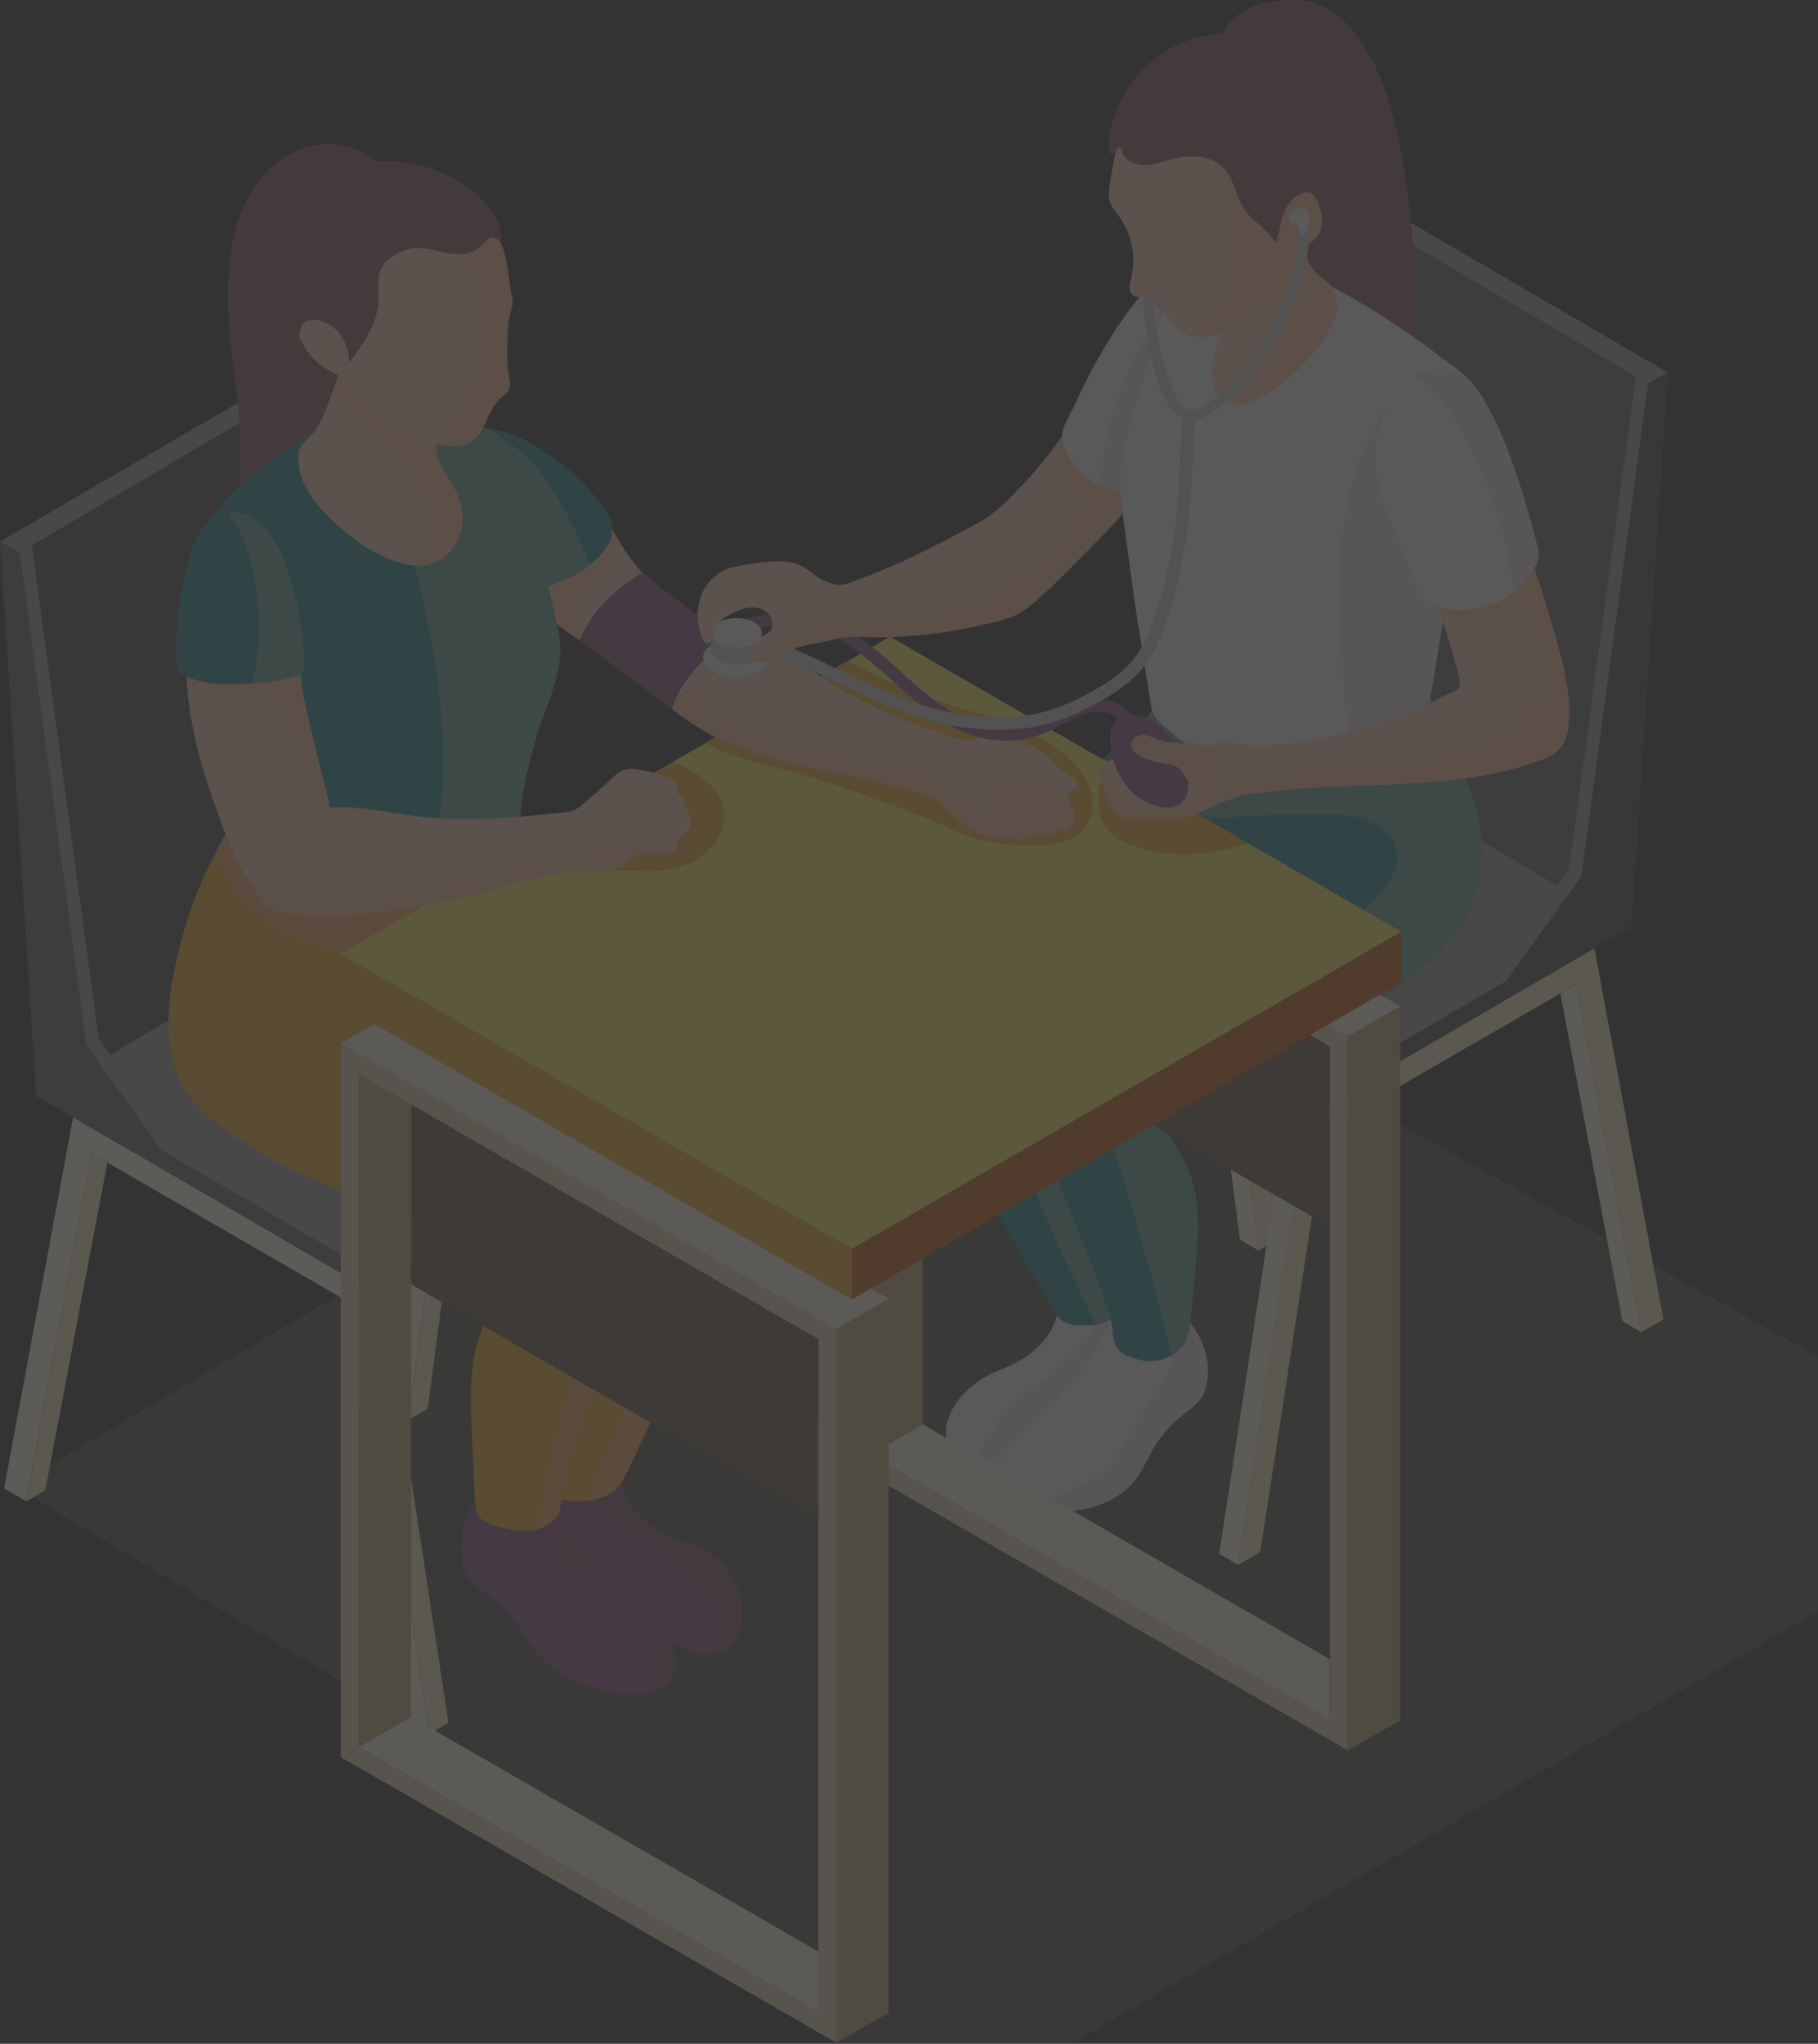 <svg width="113" height="127" viewBox="0 0 113 127" fill="none" xmlns="http://www.w3.org/2000/svg">
<rect x="0" y="0" width="113" height="127" fill="#333333" stroke="none"/>
<g style="mix-blend-mode:luminosity" opacity="0.2" clip-path="url(#clip0_1749_16164)">
<path d="M51.972 126.946L66.592 127L127 92.045L80.876 66.476L41.327 68.522L0.849 92.355L24.672 106.56L22.287 108.553L51.972 126.946Z" fill="#CCBFA3" fill-opacity="0.2"/>
<path d="M53.185 83.266L54.559 82.472L58.615 56.189L74.192 47.194L78.248 77.706L79.623 76.911L75.338 44.973L57.457 55.287L53.185 83.266Z" fill="#FAECC3"/>
<path d="M52.013 82.593L53.185 83.266L57.47 55.3L56.298 54.613L52.013 82.593Z" fill="#F2EEE5"/>
<path d="M78.248 77.719L77.076 77.032L73.222 47.8L74.192 47.208L78.248 77.719Z" fill="#FFFAEB"/>
<path d="M75.351 44.986L74.179 44.299L56.298 54.613L57.47 55.3L75.351 44.986Z" fill="#DEC8A4"/>
<path d="M76.955 97.243L78.329 96.448L82.385 70.165L97.962 61.17L102.018 82.781L103.392 81.987L99.107 58.949L81.226 69.263L76.955 97.243Z" fill="#FAECC3"/>
<path d="M75.782 96.556L76.954 97.243L81.24 69.263L80.067 68.59L75.782 96.556Z" fill="#FFFAEB"/>
<path d="M102.018 82.781L100.845 82.095L96.992 61.763L97.962 61.17L102.018 82.781Z" fill="#FFFAEB"/>
<path d="M99.121 58.949L97.948 58.262L80.067 68.59L81.24 69.263L99.121 58.949Z" fill="#DEC8A4"/>
<path d="M100.158 58.316L76.227 44.205L78.491 9.722L81.078 10.597L103.662 23.146L101.384 57.629L100.158 58.316Z" fill="#666666"/>
<path d="M102.422 23.833L78.491 9.722L79.582 9.116L103.662 23.146L102.422 23.833Z" fill="#999999"/>
<path d="M102.422 23.833L100.158 58.316L101.384 57.629L103.662 23.146L102.422 23.833Z" fill="#4D4D4D"/>
<path d="M79.933 70.085L55.988 55.933V54.762L76.227 45.269L100.266 57.105L100.158 58.303L79.933 70.085Z" fill="#666666"/>
<path d="M79.933 68.927L55.988 54.761L76.335 42.94L100.266 57.104L79.933 68.927Z" fill="#999999"/>
<path d="M79.933 68.927L55.988 54.761L76.335 42.94L100.266 57.104L79.933 68.927Z" fill="#999999"/>
<path d="M79.933 68.927V70.085L100.158 58.303L100.266 57.105L79.933 68.927Z" fill="#4D4D4D"/>
<path d="M102.435 23.832L98.285 54.452L93.596 60.968L100.266 57.091L102.435 23.832Z" fill="#4D4D4D"/>
<path d="M93.596 60.969L92.841 60.538L97.531 54.021L98.285 54.452L93.596 60.969Z" fill="#999999"/>
<path d="M98.285 54.452L97.531 54.021L101.681 23.402L102.435 23.833L98.285 54.452Z" fill="#999999"/>
<path d="M79.245 10.152L75.109 40.731L70.419 47.248L77.089 43.37L79.245 10.152Z" fill="#4D4D4D"/>
<path d="M70.419 47.248L69.665 46.83L74.354 40.3L75.109 40.731L70.419 47.248Z" fill="#999999"/>
<path d="M75.109 40.731L74.354 40.3L78.491 9.735L79.245 10.152L75.109 40.731Z" fill="#999999"/>
<path d="M85.619 23.348C85.349 23.173 85.093 22.971 84.959 22.675C84.878 22.513 84.918 22.325 84.81 22.163C84.649 21.921 84.298 21.745 84.083 21.557C83.517 21.045 83.382 20.601 83.086 19.941C82.425 18.514 81.388 17.208 80.593 15.888C79.623 14.273 78.652 12.657 77.682 11.027C76.941 9.789 76.186 8.523 75.809 7.136C75.486 5.938 75.338 4.686 75.526 3.447C75.809 1.481 77.197 0.35 79.111 0.081C79.959 -0.041 80.835 -0.067 81.644 0.175C82.654 0.471 83.503 1.171 84.163 1.993C85.686 3.891 86.454 6.396 86.953 8.765C88.085 14.192 88.031 19.793 87.99 25.341C87.478 24.627 86.818 24.021 86.064 23.59C85.902 23.523 85.754 23.442 85.619 23.348Z" fill="#8B575B"/>
<path d="M76.416 2.114C76.186 2.827 75.89 3.42 75.903 4.201C75.917 4.888 76.079 5.588 76.24 6.234C77.776 12.199 80.323 18.083 84.689 22.446C85.093 18.689 84.999 14.892 84.797 11.122C84.689 9.129 84.554 7.096 83.746 5.265C82.937 3.447 81.32 1.844 79.34 1.616C78.343 1.508 77.345 1.737 76.416 2.114Z" fill="#8B575B"/>
<path d="M70.958 85.421C69.961 86.552 68.304 86.808 66.983 87.548C65.177 88.572 64.059 90.497 62.388 91.709C61.903 92.059 61.337 92.355 60.744 92.288C60.3 92.247 59.909 92.005 59.626 91.668C59.586 91.615 59.545 91.574 59.518 91.52C59.168 91.022 58.952 90.645 58.885 90.026C58.817 89.42 58.71 88.868 58.898 88.275C59.1 87.642 59.464 87.063 59.909 86.592C60.556 85.905 61.405 85.407 62.294 85.071C62.887 84.842 63.439 84.559 63.951 84.182C64.612 83.684 65.191 83.037 65.514 82.27C65.649 81.947 65.824 81.502 65.73 81.152C65.649 80.87 65.447 80.452 65.811 80.25C65.986 80.156 66.202 80.21 66.404 80.264C67.037 80.425 67.697 80.519 68.358 80.479C68.492 80.479 68.641 80.466 68.775 80.439C69.557 80.317 70.325 79.968 70.864 79.375C71.349 80.331 71.753 81.354 71.847 82.431C71.928 83.482 71.672 84.626 70.958 85.421Z" fill="#F2F2F2"/>
<path d="M70.958 85.42C69.961 86.551 68.304 86.807 66.983 87.548C65.178 88.571 64.059 90.496 62.388 91.708C61.903 92.058 61.337 92.355 60.744 92.287C60.3 92.247 59.909 92.005 59.626 91.668C60.071 91.278 60.461 90.82 60.798 90.335C61.472 89.392 61.998 88.342 62.779 87.467C63.628 86.524 64.733 85.851 65.73 85.084C66.538 84.451 67.334 83.737 67.819 82.822C68.021 82.431 68.048 82.121 68.088 81.704C68.129 81.287 68.223 80.869 68.331 80.452C68.465 80.452 68.614 80.438 68.748 80.411C69.53 80.29 70.298 79.94 70.837 79.348C71.322 80.304 71.726 81.327 71.821 82.404C71.928 83.481 71.672 84.626 70.958 85.42Z" fill="#E4DCE7"/>
<path d="M74.893 86.377C74.691 87.037 74.192 87.4 73.667 87.804C72.885 88.383 72.225 89.124 71.713 89.958C71.309 90.645 71.012 91.386 70.514 92.005C69.813 92.894 68.762 93.446 67.657 93.715C66.552 93.984 65.407 93.984 64.275 93.917C63.642 93.877 63.008 93.823 62.402 93.594C62.375 93.594 62.361 93.58 62.348 93.58C62.065 93.473 61.769 93.325 61.58 93.082C61.283 92.705 61.27 92.167 61.445 91.722C61.62 91.278 61.944 90.901 62.267 90.551C63.493 89.218 64.814 87.979 66 86.619C66.552 86 67.064 85.367 67.536 84.694C67.94 84.101 68.304 83.495 68.6 82.849C68.816 82.405 69.004 82.108 69.395 81.826C70.325 81.139 71.794 80.641 72.885 81.233C72.98 81.274 73.06 81.341 73.155 81.395C73.99 81.987 74.664 83.118 74.92 84.047C75.135 84.801 75.135 85.636 74.893 86.377Z" fill="#F2F2F2"/>
<path d="M74.893 86.376C74.691 87.036 74.192 87.4 73.667 87.804C72.885 88.383 72.225 89.123 71.713 89.958C71.309 90.645 71.012 91.385 70.514 92.005C69.813 92.894 68.762 93.445 67.657 93.715C66.552 93.984 65.407 93.984 64.275 93.917C63.641 93.876 63.008 93.823 62.402 93.594C63.156 93.513 63.897 93.405 64.625 93.244C66.336 92.853 68.034 92.086 69.166 90.753C70.15 89.621 70.648 88.167 71.538 86.956C72.211 86.026 72.885 85.272 72.858 84.061C72.845 83.212 72.467 82.283 73.06 81.529C73.101 81.489 73.128 81.435 73.168 81.394C74.004 81.987 74.677 83.118 74.933 84.047C75.135 84.801 75.135 85.636 74.893 86.376Z" fill="#E4DCE7"/>
<path d="M80.189 48.392C80.283 50.533 79.528 52.647 78.383 54.465C76.254 57.845 72.912 60.282 69.422 62.248C67.711 63.204 65.946 64.066 64.1 64.725C66.377 68.98 67.361 73.841 69.57 78.136C69.759 78.5 69.961 78.863 70.055 79.254C70.298 80.183 69.894 81.448 69.058 81.96C68.762 82.149 68.439 82.256 68.102 82.31C67.792 82.364 67.468 82.378 67.158 82.364C66.687 82.351 66.175 82.256 65.838 81.92C65.69 81.772 65.582 81.597 65.487 81.408C64.975 80.546 59.02 70.3 57.578 67.862C56.891 66.691 56.217 65.479 55.893 64.16C55.031 60.659 57.632 57.764 59.936 55.529C62.752 52.809 65.568 50.075 68.385 47.356C68.668 47.086 68.951 46.804 69.234 46.534C69.314 46.453 69.395 46.373 69.476 46.305C70.54 45.282 71.605 44.259 72.804 43.41C73.37 43.007 74.084 42.401 74.785 42.347C75.567 42.279 76.51 42.63 77.184 43.02C79.016 44.084 80.081 46.252 80.189 48.392Z" fill="#28878B"/>
<path d="M80.189 48.392C80.283 50.533 79.528 52.647 78.383 54.465C76.254 57.845 72.912 60.282 69.422 62.248C67.711 63.204 65.946 64.065 64.1 64.725C66.377 68.98 67.361 73.841 69.57 78.136C69.759 78.5 69.961 78.863 70.055 79.254C70.298 80.183 69.894 81.448 69.058 81.96C68.762 82.149 68.438 82.256 68.102 82.31C67.657 81.408 67.239 80.466 66.808 79.563C65.582 76.978 64.45 74.353 63.399 71.7C62.563 69.599 61.822 67.284 62.011 64.995C62.159 62.988 63.507 61.682 64.652 60.188C66.808 57.36 69.584 54.64 70.743 51.247C71.282 49.658 70.54 48.81 69.799 47.45C69.597 47.059 69.503 46.696 69.476 46.332C70.54 45.309 71.605 44.286 72.804 43.437C73.37 43.033 74.084 42.427 74.785 42.374C75.567 42.306 76.51 42.656 77.184 43.047C79.016 44.084 80.081 46.251 80.189 48.392Z" fill="#63A194"/>
<path d="M91.184 56.835C90.416 58.262 89.284 59.46 88.017 60.457C85.444 62.477 82.398 63.742 79.42 65.021C76.725 66.193 74.004 67.364 71.187 68.226C71.618 68.872 72.009 69.546 72.427 70.205C72.939 71.013 73.505 71.808 73.869 72.696C74.583 74.447 74.502 76.413 74.354 78.284C74.26 79.51 74.138 80.735 74.004 81.947C73.95 82.445 73.882 82.957 73.64 83.401C73.451 83.737 73.168 84.02 72.831 84.222C72.602 84.357 72.346 84.465 72.077 84.518C71.43 84.653 70.756 84.545 70.15 84.29C69.894 84.182 69.651 84.047 69.49 83.832C69.207 83.468 69.18 82.97 69.139 82.512C68.991 80.896 65.231 72.117 63.992 69.236C63.803 68.778 63.601 68.334 63.493 67.862C63.345 67.23 63.035 66.61 63.237 65.991C63.48 65.291 63.844 64.698 64.261 64.092C65.083 62.907 72.912 54.505 73.572 53.495C74.071 52.742 74.623 51.732 74.65 50.816C74.65 50.776 74.65 50.735 74.637 50.681C74.623 49.806 74.071 48.837 73.721 48.083C72.818 46.036 71.672 44.003 71.362 41.754C71.228 40.798 71.389 39.438 72.279 38.832C72.413 38.738 72.602 38.725 72.777 38.725C73.801 38.738 74.745 39.236 75.715 39.546C77.574 40.138 79.555 40.058 81.469 39.883C82.493 39.788 83.517 39.681 84.568 39.613C85.093 39.573 85.902 39.317 86.414 39.519C87.128 39.815 87.653 41.068 88.017 41.687C88.489 42.522 88.934 43.37 89.324 44.232C90.133 45.969 90.82 47.76 91.507 49.537C91.79 50.291 91.979 51.139 92.046 52.014C92.208 53.684 91.925 55.421 91.184 56.835Z" fill="#28878B"/>
<path d="M91.184 56.835C90.416 58.262 89.284 59.46 88.017 60.457C85.444 62.476 82.398 63.742 79.42 65.021C76.725 66.193 74.004 67.364 71.187 68.226C71.618 68.872 72.009 69.545 72.427 70.205C72.939 71.013 73.505 71.807 73.869 72.696C74.583 74.447 74.502 76.412 74.354 78.284C74.26 79.509 74.138 80.735 74.004 81.946C73.95 82.445 73.882 82.956 73.64 83.401C73.451 83.737 73.168 84.02 72.831 84.222C72.575 83.252 72.333 82.216 72.306 82.081C71.713 79.59 70.931 77.139 70.257 74.662C69.84 73.154 69.26 71.7 68.789 70.192C68.425 69.047 67.886 67.418 68.614 66.273C69.153 65.452 70.204 65.008 71.079 64.658C76.389 62.584 81.576 59.904 85.511 55.798C86.225 55.044 86.926 54.142 86.845 53.105C86.764 52.23 86.104 51.489 85.336 51.099C84.541 50.708 83.651 50.614 82.776 50.587C81.186 50.52 79.609 50.627 78.019 50.681C76.968 50.721 75.728 50.883 74.664 50.668C74.65 49.792 74.098 48.823 73.748 48.069C72.845 46.022 71.699 43.989 71.389 41.74C71.255 40.785 71.416 39.425 72.306 38.819C72.44 38.724 72.629 38.711 72.804 38.711C73.828 38.724 74.772 39.223 75.742 39.532C77.601 40.125 79.582 40.044 81.496 39.869C82.52 39.775 83.544 39.667 84.595 39.6C85.12 39.559 85.929 39.303 86.441 39.505C87.155 39.802 87.68 41.054 88.044 41.673C88.516 42.508 88.96 43.356 89.351 44.218C90.16 45.955 90.847 47.746 91.534 49.523C91.817 50.277 92.006 51.126 92.073 52.001C92.208 53.684 91.925 55.421 91.184 56.835Z" fill="#63A194"/>
<path d="M91.831 26.148C91.575 26.862 91.521 27.71 91.386 28.478C91.13 29.945 90.888 31.413 90.645 32.867C90.618 33.069 90.578 33.258 90.551 33.446C89.985 36.759 89.432 40.084 88.88 43.41C88.826 43.747 88.772 44.084 88.61 44.393C88.395 44.811 88.031 45.134 87.64 45.403C86.778 46.009 85.808 46.426 84.824 46.776C84.501 46.884 84.191 46.992 83.867 47.086C81.954 47.652 79.946 47.921 77.965 47.679C75.647 47.396 73.397 46.373 71.861 44.622C71.511 44.218 71.524 43.599 71.43 43.087C71.322 42.441 70.689 38.523 70.5 37.216C70.204 35.129 69.921 33.042 69.665 30.955C69.436 29.003 69.988 27.104 70.541 25.233C71.16 23.132 71.767 21.018 72.4 18.918C72.656 18.11 73.303 17.437 73.882 16.844C74.408 16.306 75.351 15.403 76.186 15.363C76.281 15.35 76.389 15.377 76.483 15.39C77.588 15.659 78.666 16.023 79.717 16.44C81.832 17.275 83.854 18.339 85.767 19.551C87.195 20.453 88.57 21.422 89.904 22.445C90.524 22.917 91.197 23.348 91.615 24.007C91.817 24.317 91.979 24.654 92.06 25.004C92.195 25.556 91.966 25.758 91.831 26.148Z" fill="#F2F2F2"/>
<path d="M90.658 32.867C90.631 33.069 90.591 33.258 90.564 33.446C89.998 36.759 89.446 40.084 88.893 43.41C88.839 43.747 88.785 44.084 88.624 44.393C88.408 44.811 88.044 45.134 87.653 45.403C86.791 46.009 85.821 46.426 84.837 46.776C84.514 46.884 84.204 46.992 83.881 47.086C83.678 44.743 83.503 42.387 83.382 40.044C83.247 37.392 83.193 34.699 83.611 32.073C83.907 30.174 84.474 28.316 85.39 26.633C85.74 25.987 86.171 24.923 87.061 25.004C87.896 25.085 88.543 26.014 88.893 26.687C89.594 28.074 89.998 29.609 90.322 31.144C90.443 31.709 90.564 32.288 90.658 32.867Z" fill="#E4DCE7"/>
<path d="M83.072 19.349C82.978 19.914 82.695 20.426 82.398 20.897C81.415 22.432 80.054 23.725 78.477 24.614C77.965 24.91 77.359 25.152 76.806 25.125C76.577 25.112 76.362 25.058 76.146 24.95C75.634 24.668 75.365 24.088 75.311 23.509C75.257 22.944 75.391 22.365 75.553 21.813C75.769 21.059 76.079 20.332 75.661 19.591C75.338 19.012 75.324 18.164 75.701 17.612C75.863 17.356 76.119 17.168 76.375 16.979C77.143 16.441 77.938 15.942 78.652 15.323C78.922 15.094 79.245 14.825 79.367 14.475C79.474 14.125 79.501 13.761 79.703 13.438C79.825 13.236 80.242 12.859 80.242 12.603C80.269 12.859 80.323 13.128 80.364 13.384C80.539 14.273 80.808 15.134 81.186 15.956C81.374 16.373 81.603 16.791 81.94 17.1C82.169 17.316 82.466 17.491 82.681 17.72C83.059 18.177 83.166 18.797 83.072 19.349Z" fill="#FFCFB3"/>
<path d="M83.072 19.349C82.978 19.914 82.695 20.426 82.398 20.897C81.415 22.432 80.054 23.725 78.477 24.613C77.965 24.91 77.359 25.152 76.806 25.125C77.44 24.56 77.992 23.94 78.464 23.227C78.868 22.621 79.191 21.947 79.393 21.234C79.717 20.13 79.865 18.608 79.245 17.571C78.598 16.494 78.935 15.255 79.609 14.245C79.825 13.922 80.067 13.613 80.364 13.384C80.539 14.273 80.808 15.134 81.186 15.956C81.374 16.373 81.603 16.79 81.94 17.1C82.169 17.316 82.466 17.491 82.681 17.72C83.059 18.177 83.166 18.797 83.072 19.349Z" fill="#FFBF99"/>
<path d="M81.725 14.851C81.199 15.377 80.391 15.619 80.054 16.265C79.717 16.885 79.919 17.692 79.582 18.298C79.38 18.648 79.016 18.891 78.679 19.12C78.113 19.47 77.534 19.82 76.954 20.157C76.429 20.453 75.89 20.736 75.311 20.87C74.812 20.978 74.26 20.978 73.801 20.789C73.721 20.749 73.64 20.709 73.572 20.668C73.276 20.493 73.033 20.224 72.791 19.955C72.481 19.618 72.171 19.281 71.874 18.945C71.74 18.797 71.605 18.648 71.416 18.568C71.079 18.42 70.635 18.554 70.365 18.298C70.109 18.043 70.217 17.612 70.311 17.262C70.635 15.969 70.352 14.555 69.584 13.478C69.355 13.168 69.085 12.872 68.977 12.495C68.87 12.132 68.924 11.741 68.991 11.377C69.126 10.597 69.233 9.816 69.449 9.048C69.638 8.402 69.705 7.702 70.257 7.23C70.743 6.813 71.43 6.719 72.063 6.705C73.262 6.665 74.462 6.813 75.621 7.136C76.725 7.432 77.871 7.998 78.369 8.994C78.396 9.048 78.423 9.102 78.45 9.169C78.598 9.519 78.652 9.923 78.895 10.22C79.299 10.731 80.027 10.785 80.633 11.001C81.388 11.27 82.021 11.876 82.25 12.643C82.479 13.397 82.29 14.286 81.725 14.851Z" fill="#FFCFB3"/>
<path d="M81.725 14.852C81.199 15.377 80.391 15.619 80.054 16.265C79.717 16.885 79.919 17.693 79.582 18.299C79.38 18.649 79.016 18.891 78.679 19.12C78.113 19.47 77.534 19.82 76.954 20.157C76.429 20.453 75.89 20.736 75.311 20.87C74.812 20.978 74.26 20.978 73.801 20.79C74.516 20.305 75.162 19.712 75.661 18.999C76.469 17.868 76.887 16.467 76.725 15.094C76.645 14.434 76.442 13.788 76.24 13.155C76.065 12.589 75.876 12.024 75.782 11.432C75.715 11.041 75.621 10.502 75.863 10.139C76.389 9.358 77.48 8.994 78.369 8.981C78.396 9.035 78.423 9.089 78.45 9.156C78.598 9.506 78.652 9.91 78.895 10.206C79.299 10.718 80.027 10.772 80.633 10.987C81.388 11.257 82.021 11.862 82.25 12.63C82.479 13.397 82.29 14.286 81.725 14.852Z" fill="#FFBF99"/>
<path d="M83.678 10.004C83.638 10.489 83.584 10.987 83.49 11.472C83.395 11.983 83.153 12.522 82.951 13.007C82.776 13.438 82.587 13.936 82.21 14.205C82.156 14.245 82.088 14.299 82.061 14.367C82.304 13.666 82.115 12.885 81.752 12.253C81.482 11.795 80.997 11.902 80.606 12.158C80.148 12.468 79.865 12.993 79.703 13.518C79.542 14.043 79.474 14.609 79.299 15.134C78.881 14.299 77.938 13.828 77.386 13.047C76.82 12.239 76.739 11.149 76.052 10.435C75.971 10.354 75.877 10.273 75.782 10.206C74.987 9.627 73.828 9.627 72.845 9.896C72.252 10.058 71.659 10.287 71.053 10.273C70.716 10.26 70.379 10.152 70.109 9.95C69.975 9.856 69.88 9.748 69.799 9.613C69.705 9.452 69.759 9.088 69.476 9.21C69.328 9.277 69.368 9.506 69.234 9.56C68.829 9.735 68.897 8.927 68.91 8.752C68.978 8.213 69.112 7.661 69.287 7.149C69.651 6.126 70.217 5.17 70.972 4.389C71.578 3.756 72.292 3.231 73.074 2.841C74.071 2.356 75.176 2.114 76.281 2.073C77.413 2.033 78.572 2.221 79.609 2.693C80.66 3.164 81.563 3.931 82.25 4.86C82.452 5.13 82.641 5.426 82.789 5.722C83.53 7.001 83.8 8.523 83.678 10.004Z" fill="#8B575B"/>
<path d="M83.678 10.004C83.638 10.489 83.584 10.987 83.49 11.472C83.395 11.983 83.153 12.522 82.951 13.007C82.776 13.438 82.587 13.936 82.21 14.205C82.156 14.245 82.088 14.299 82.061 14.367C82.304 13.666 82.115 12.885 81.752 12.253C81.482 11.795 80.997 11.902 80.606 12.158C80.148 12.468 79.865 12.993 79.703 13.518C79.542 14.043 79.474 14.609 79.299 15.134C78.881 14.299 77.938 13.828 77.386 13.047C76.82 12.239 76.739 11.149 76.052 10.435C75.971 10.354 75.877 10.273 75.782 10.206C76.254 10.098 76.766 10.125 77.224 10.004C77.79 9.869 78.329 9.667 78.841 9.398C79.407 9.102 79.946 8.711 80.404 8.254C81.334 7.338 81.994 6.126 82.25 4.833C82.452 5.103 82.641 5.399 82.789 5.695C83.53 7.001 83.8 8.523 83.678 10.004Z" fill="#8B575B"/>
<path d="M46.192 65.802L28.311 55.488L24.026 87.427L25.4 88.221L29.442 57.71L45.019 66.704L49.075 92.988L50.45 93.782L46.192 65.802Z" fill="#FFFAEB"/>
<path d="M51.649 93.096L50.477 93.769L46.191 65.802L47.364 65.116L51.649 93.096Z" fill="#FAECC3"/>
<path d="M25.413 88.221L26.586 87.534L30.44 58.289L29.456 57.71L25.413 88.221Z" fill="#FAECC3"/>
<path d="M28.311 55.489L29.483 54.802L47.364 65.116L46.192 65.802L28.311 55.489Z" fill="#DEC8A4"/>
<path d="M22.422 79.765L4.541 69.451L0.256 92.489L1.63 93.284L5.686 71.673L21.263 80.667L25.319 106.951L26.694 107.745L22.422 79.765Z" fill="#FFFAEB"/>
<path d="M27.879 107.058L26.707 107.732L22.422 79.765L23.594 79.079L27.879 107.058Z" fill="#FAECC3"/>
<path d="M1.644 93.284L2.816 92.597L6.67 72.265L5.686 71.673L1.644 93.284Z" fill="#FAECC3"/>
<path d="M4.541 69.451L5.713 68.765L23.594 79.079L22.422 79.765L4.541 69.451Z" fill="#DEC8A4"/>
<path d="M3.503 68.819L27.435 54.708L25.157 20.224L22.584 21.099L0 33.648L2.264 68.132L3.503 68.819Z" fill="#4D4D4D"/>
<path d="M1.226 34.335L25.157 20.224L24.079 19.618L0 33.648L1.226 34.335Z" fill="#999999"/>
<path d="M1.226 34.335L3.503 68.819L2.264 68.132L0 33.648L1.226 34.335Z" fill="#666666"/>
<path d="M23.729 80.587L47.66 66.436V65.264L27.435 55.772L3.382 67.607L3.503 68.805L23.729 80.587Z" fill="#4D4D4D"/>
<path d="M23.729 79.429L47.66 65.264L27.327 53.442L3.382 67.607L23.729 79.429Z" fill="#999999"/>
<path d="M23.729 79.429L47.66 65.264L27.327 53.442L3.382 67.607L23.729 79.429Z" fill="#999999"/>
<path d="M23.729 79.429V80.587L3.503 68.805L3.382 67.607L23.729 79.429Z" fill="#666666"/>
<path d="M1.226 34.335L5.376 64.941L10.066 71.471L3.382 67.593L1.226 34.335Z" fill="#666666"/>
<path d="M10.066 71.471L10.807 71.04L6.131 64.523L5.376 64.941L10.066 71.471Z" fill="#999999"/>
<path d="M5.376 64.941L6.131 64.523L1.981 33.904L1.226 34.335L5.376 64.941Z" fill="#999999"/>
<path d="M24.416 20.655L28.553 51.233L33.242 57.75L26.559 53.872L24.416 20.655Z" fill="#666666"/>
<path d="M33.242 57.75L33.983 57.333L29.308 50.802L28.553 51.233L33.242 57.75Z" fill="#999999"/>
<path d="M28.553 51.233L29.308 50.802L25.157 20.237L24.416 20.655L28.553 51.233Z" fill="#999999"/>
<path d="M44.413 102.79C44.224 102.817 44.036 102.817 43.861 102.804C43.038 102.736 42.257 102.319 41.529 101.875C40.707 101.363 40.141 100.69 39.373 100.138C38.538 99.518 37.662 98.939 36.773 98.387C36.22 98.051 35.722 97.741 35.142 97.458C34.59 97.189 34.037 96.879 33.579 96.475C33.242 96.192 32.932 95.842 32.744 95.452C32.555 95.048 32.515 94.617 32.488 94.173C32.461 93.069 32.717 91.924 33.364 91.022C33.458 90.901 33.552 90.78 33.687 90.726C33.916 90.632 34.186 90.753 34.415 90.86C35.142 91.197 35.964 91.453 36.759 91.426C37.123 91.426 37.473 91.372 37.824 91.224C38.093 91.116 38.511 90.955 38.632 91.332C38.713 91.561 38.619 91.938 38.673 92.207C38.807 92.88 39.144 93.513 39.602 94.038C40.249 94.765 41.112 95.277 42.014 95.64C42.54 95.856 43.079 96.017 43.605 96.246C44.858 96.798 45.733 97.983 46.043 99.316C46.353 100.663 46.03 102.588 44.413 102.79Z" fill="#8A5589"/>
<path d="M44.413 102.79C44.224 102.817 44.036 102.817 43.861 102.804C44.332 101.498 44.197 99.976 43.456 98.805C42.796 97.741 41.718 97.014 40.627 96.394C40.047 96.058 39.441 95.762 38.861 95.412C38.012 94.913 36.84 94.267 36.49 93.284C36.288 92.746 36.49 92.018 36.773 91.412C37.137 91.412 37.487 91.359 37.837 91.21C38.107 91.103 38.525 90.941 38.646 91.318C38.727 91.547 38.632 91.924 38.686 92.193C38.821 92.867 39.158 93.499 39.616 94.025C40.263 94.752 41.125 95.263 42.028 95.627C42.553 95.842 43.092 96.004 43.618 96.233C44.871 96.785 45.747 97.97 46.057 99.303C46.353 100.663 46.03 102.588 44.413 102.79Z" fill="#874E6E"/>
<path d="M48.132 73.006C47.984 74.393 47.31 75.739 46.717 77.005C46.084 78.352 41.61 85.986 40.317 88.612C39.737 89.783 39.266 91.022 38.605 92.153C38.201 92.853 37.258 93.163 36.436 93.257C36.288 93.271 36.139 93.284 36.005 93.284C35.304 93.297 34.603 93.176 33.943 92.921C33.647 92.813 33.364 92.597 33.054 92.53C32.798 92.463 32.528 92.503 32.272 92.436C32.919 91.682 33.269 90.847 33.566 89.904C34.63 86.484 35.708 83.078 36.773 79.671C37.11 78.567 37.433 77.382 37.986 76.359C38.188 75.968 38.457 75.726 38.551 75.295C38.673 74.77 38.632 74.177 38.538 73.652C38.43 72.979 38.282 72.844 37.676 72.535C36.328 71.835 34.994 71.081 33.687 70.327C31.369 69.007 29.052 67.674 27.03 65.951C26.006 65.075 25.05 64.092 24.443 62.894C23.055 60.215 23.621 56.781 25.427 54.357C25.926 53.697 26.518 53.065 27.273 52.715C27.92 52.391 28.594 52.311 29.267 52.391C30.952 52.58 32.609 53.805 33.768 54.909C36.907 57.925 45.989 66.583 47.068 68.105C48.011 69.438 48.294 71.404 48.132 73.006Z" fill="#F1AD2E"/>
<path d="M48.132 73.006C47.984 74.393 47.31 75.74 46.717 77.005C46.084 78.352 41.61 85.986 40.317 88.612C39.737 89.783 39.266 91.022 38.605 92.153C38.201 92.853 37.258 93.163 36.436 93.257C37.891 89.635 39.508 86.067 41.287 82.58C42.217 80.775 43.173 78.971 43.753 77.032C44.332 75.093 44.521 72.979 43.847 71.054C43.268 69.398 42.095 68.011 40.923 66.718C38.767 64.322 36.49 62.046 34.105 59.878C32.919 58.801 31.693 57.737 30.453 56.714C29.82 56.189 29.362 55.919 29.186 55.112C28.984 54.209 28.984 53.24 29.24 52.365C30.925 52.553 32.582 53.779 33.741 54.883C36.881 57.899 45.963 66.557 47.041 68.078C48.011 69.438 48.294 71.404 48.132 73.006Z" fill="#FFA366"/>
<path d="M42.014 103.746C41.907 104.218 41.556 104.622 41.125 104.864C41.071 104.891 41.017 104.931 40.964 104.945C40.573 105.147 40.142 105.228 39.71 105.268C38.484 105.362 37.258 105.052 36.112 104.595C35.344 104.298 34.603 103.921 33.997 103.369C33.229 102.669 32.73 101.713 32.097 100.865C31.625 100.232 31.046 99.667 30.426 99.195C29.901 98.791 29.294 98.428 28.984 97.835C28.796 97.499 28.728 97.095 28.701 96.704C28.594 95.439 28.85 94.092 29.645 93.096C29.793 92.907 29.954 92.719 30.184 92.651C30.453 92.544 30.763 92.611 31.059 92.611C31.545 92.624 32.016 92.449 32.488 92.328C32.959 92.194 33.458 92.113 33.916 92.261C33.997 92.288 34.078 92.315 34.145 92.369C34.576 92.624 34.792 93.136 34.967 93.594C35.223 94.267 35.533 94.913 35.87 95.546C36.571 96.839 37.433 98.051 38.444 99.115C38.996 99.707 39.589 100.286 40.222 100.798C40.694 101.188 41.206 101.552 41.57 102.036C41.92 102.508 42.163 103.154 42.014 103.746Z" fill="#8A5589"/>
<path d="M42.014 103.746C41.907 104.218 41.556 104.622 41.125 104.864C41.071 104.891 41.017 104.931 40.963 104.945C40.896 104.245 40.667 103.477 40.465 102.965C40.02 101.794 39.158 100.878 38.269 100.071C37.514 99.397 36.773 98.724 36.005 98.064C35.479 97.606 34.954 97.149 34.509 96.61C33.943 95.937 33.094 94.846 33.283 93.904C33.391 93.379 33.714 92.826 34.118 92.369C34.549 92.624 34.765 93.136 34.94 93.594C35.196 94.267 35.506 94.913 35.843 95.546C36.544 96.839 37.406 98.051 38.417 99.115C38.969 99.707 39.562 100.286 40.195 100.798C40.667 101.188 41.179 101.552 41.543 102.036C41.92 102.508 42.163 103.154 42.014 103.746Z" fill="#874E6E"/>
<path d="M40.694 77.275C40.6 78.581 40.101 79.604 39.495 80.748C38.363 82.862 37.473 85.084 36.598 87.306C35.83 89.218 35.062 91.157 34.873 93.203C34.832 93.675 34.819 94.011 34.495 94.361C34.186 94.684 33.849 94.886 33.471 94.994C32.919 95.169 32.299 95.142 31.679 95.035C31.1 94.927 30.386 94.779 29.927 94.402C29.537 94.079 29.537 93.473 29.51 93.001C29.456 91.87 29.402 90.726 29.348 89.581C29.308 88.572 29.254 87.548 29.267 86.525C29.294 85.299 29.429 84.061 29.847 82.903C30.251 81.772 31.019 80.762 31.396 79.617C31.747 78.527 31.356 77.719 30.291 77.355C29.577 77.1 28.863 76.857 28.149 76.601C26.747 76.103 25.346 75.605 23.958 75.093C20.738 73.895 17.531 72.589 14.688 70.704C13.515 69.936 12.41 69.007 11.602 67.863C10.295 65.991 10.322 63.163 10.699 61.009C11.198 58.195 12.087 55.421 13.434 52.93C14.189 51.516 15.105 50.183 16.17 48.998C16.305 48.85 16.453 48.689 16.641 48.621C16.938 48.5 17.261 48.594 17.571 48.689C20.28 49.524 23.163 50.008 25.966 49.524C27.394 49.268 28.755 48.783 30.13 48.352C31.113 48.042 32.218 48.446 32.232 49.577C32.245 50.803 32.272 52.351 31.666 53.455C31.073 54.546 30.062 55.556 29.335 56.566C28.755 57.373 28.189 58.208 27.704 59.07C27.125 60.12 26.411 60.996 27.543 61.965C29.025 63.258 30.669 64.227 32.137 65.52C33.512 66.718 34.832 67.984 36.099 69.303C36.557 69.788 37.002 70.273 37.46 70.771C38.888 72.36 40.627 74.191 40.707 76.453C40.707 76.736 40.707 77.019 40.694 77.275Z" fill="#F1AD2E"/>
<path d="M40.694 77.274C40.6 78.581 40.101 79.604 39.495 80.748C38.363 82.862 37.474 85.084 36.598 87.306C35.83 89.218 35.062 91.157 34.873 93.203C34.832 93.674 34.819 94.011 34.496 94.361C34.186 94.684 33.849 94.886 33.471 94.994C33.93 91.695 34.617 88.477 35.695 85.246C36.395 83.132 37.204 81.044 37.554 78.836C37.81 77.221 37.783 75.524 37.285 73.962C36.746 72.292 35.924 71.431 34.765 70.151C31.962 67.135 28.957 64.335 25.737 61.776C24.039 60.43 22.126 59.407 20.037 58.787C19.566 58.653 19.094 58.491 18.609 58.316C16.655 57.616 15.105 56.512 14.149 54.613C13.866 54.061 13.637 53.482 13.434 52.89C14.189 51.476 15.105 50.143 16.17 48.958C16.305 48.81 16.453 48.648 16.642 48.581C16.938 48.46 17.261 48.554 17.571 48.648C20.28 49.483 23.163 49.968 25.966 49.483C27.394 49.227 28.755 48.742 30.13 48.312C31.113 48.002 32.218 48.406 32.232 49.537C32.245 50.762 32.272 52.311 31.666 53.415C31.073 54.505 30.062 55.515 29.335 56.525C28.755 57.333 28.189 58.168 27.704 59.03C27.125 60.08 26.411 60.955 27.543 61.925C29.025 63.217 30.669 64.187 32.138 65.479C33.512 66.678 34.832 67.943 36.099 69.263C36.557 69.748 37.002 70.232 37.46 70.731C38.888 72.319 40.627 74.15 40.707 76.413C40.707 76.736 40.707 77.019 40.694 77.274Z" fill="#FFA366"/>
<path d="M23.743 10.597C23.514 10.112 23.123 9.708 22.516 9.425C19.781 8.146 16.938 9.587 15.523 12.078C14.27 14.286 14.122 16.777 14.189 19.255C14.243 21.611 14.714 23.927 14.876 26.27C15.065 28.895 14.863 31.561 15.334 34.147C15.348 34.241 15.388 34.349 15.482 34.376C15.563 34.389 15.631 34.335 15.685 34.281C17.383 32.625 19.08 30.956 20.778 29.299C21.748 28.343 22.732 27.374 23.352 26.162C24.228 24.439 24.282 22.419 24.079 20.493C23.85 18.299 23.136 16.037 23.716 13.882C24.026 12.751 24.187 11.539 23.743 10.597Z" fill="#8B575B"/>
<path d="M17.45 13.707C16.736 15.202 16.574 16.898 16.668 18.554C16.763 20.211 17.113 21.826 17.369 23.469C17.598 24.91 17.746 26.364 17.733 27.832C17.706 29.959 17.329 32.06 16.924 34.147C18.299 33.285 19.687 32.356 20.63 31.036C21.425 29.905 21.856 28.559 22.058 27.185C22.26 25.825 22.26 24.425 22.287 23.052C22.328 20.426 22.436 17.814 22.611 15.202C22.665 14.394 22.732 13.586 22.597 12.791C22.462 11.984 22.045 10.664 21.007 10.718C20.037 10.772 19.053 11.58 18.434 12.253C18.043 12.684 17.706 13.182 17.45 13.707Z" fill="#8B575B"/>
<path d="M34.819 40.179C34.886 41.741 34.226 43.235 33.7 44.703C32.932 46.871 32.447 49.133 32.259 51.422C32.232 51.691 32.218 51.974 32.056 52.176C31.922 52.378 31.693 52.486 31.477 52.58C30.022 53.253 28.486 53.751 26.923 54.061C26.586 54.128 26.262 54.196 25.925 54.249C24.821 54.411 23.689 54.505 22.584 54.263C21.169 53.94 19.929 53.118 18.73 52.31C18.326 52.041 17.922 51.758 17.625 51.381C17.315 50.977 17.153 50.493 16.992 50.022C15.658 46.049 14.337 42.064 13.044 38.065C12.815 37.338 12.572 36.597 12.491 35.843C12.451 35.506 12.505 35.237 12.532 34.914C12.559 34.591 12.303 34.322 12.222 34.012C12.127 33.621 12.478 33.177 12.666 32.854C13.407 31.655 14.418 30.592 15.496 29.69C16.143 29.124 16.857 28.626 17.558 28.128C18.959 27.131 20.428 26.243 22.031 25.61C22.449 25.435 22.974 25.179 23.433 25.192C23.931 25.219 24.443 25.26 24.942 25.327C25.292 25.381 25.642 25.435 25.993 25.475L27.704 25.731C28.513 25.852 29.24 26.243 29.995 26.539C30.574 26.768 31.113 26.983 31.491 27.508C32.084 28.33 32.326 29.34 32.569 30.323C33.202 32.975 33.849 35.628 34.495 38.294C34.644 38.9 34.805 39.532 34.819 40.179Z" fill="#28878B"/>
<path d="M34.819 40.179C34.886 41.741 34.226 43.236 33.7 44.703C32.932 46.871 32.447 49.133 32.259 51.422C32.232 51.691 32.218 51.974 32.057 52.176C31.922 52.378 31.693 52.486 31.477 52.58C30.022 53.254 28.486 53.752 26.923 54.061C27.192 52.324 27.394 50.56 27.502 48.797C27.664 45.875 27.381 42.953 26.855 40.085C26.626 38.819 26.357 37.553 26.06 36.288C25.669 34.659 25.265 33.043 24.901 31.414C24.565 29.905 24.389 28.492 24.996 26.997C25.211 26.432 25.562 25.907 25.993 25.476L27.704 25.731C28.513 25.853 29.24 26.243 29.995 26.539C30.574 26.768 31.113 26.984 31.491 27.509C32.084 28.33 32.326 29.34 32.569 30.323C33.202 32.975 33.849 35.628 34.495 38.294C34.644 38.9 34.805 39.533 34.819 40.179Z" fill="#63A194"/>
<path d="M28.513 33.406C28.176 34.268 27.394 34.955 26.478 35.116C26.222 35.157 25.966 35.157 25.723 35.13C25.252 35.09 24.794 34.955 24.349 34.793C23.365 34.403 22.436 33.864 21.627 33.191C20.387 32.181 19 30.835 18.622 29.232C18.541 28.855 18.487 28.303 18.609 27.94C18.757 27.522 19.242 27.199 19.512 26.849C19.767 26.512 19.956 26.135 20.131 25.745C20.347 25.247 20.549 24.748 20.724 24.237C21.061 23.281 21.304 22.285 21.479 21.288C21.694 21.692 21.883 22.217 22.18 22.567C22.449 22.89 22.853 23.187 23.19 23.429C23.554 23.685 23.945 23.927 24.335 24.129C24.645 24.291 25.211 24.654 25.575 24.654C26.438 24.977 27.448 25.341 27.502 26.405C27.529 26.795 27.34 27.011 27.192 27.347C27.003 27.778 27.125 28.263 27.3 28.667C27.556 29.286 27.974 29.811 28.27 30.404C28.769 31.36 28.903 32.383 28.513 33.406Z" fill="#FFCFB3"/>
<path d="M28.513 33.406C28.176 34.268 27.394 34.955 26.478 35.116C26.222 35.157 25.966 35.157 25.723 35.13C26.222 34.08 26.438 32.908 26.33 31.75C26.168 30.067 25.306 28.438 23.985 27.374C23.311 26.822 22.516 26.418 21.856 25.866C21.277 25.395 20.967 24.883 20.711 24.237C21.048 23.281 21.29 22.285 21.465 21.288C21.681 21.692 21.87 22.217 22.166 22.567C22.436 22.89 22.84 23.187 23.177 23.429C23.541 23.685 23.931 23.927 24.322 24.129C24.632 24.291 25.198 24.654 25.562 24.654C26.424 24.977 27.435 25.341 27.489 26.405C27.516 26.795 27.327 27.011 27.179 27.347C26.99 27.778 27.111 28.263 27.287 28.667C27.543 29.286 27.96 29.811 28.257 30.404C28.769 31.36 28.904 32.383 28.513 33.406Z" fill="#FFBF99"/>
<path d="M31.531 21.342C31.517 22.015 31.504 22.702 31.625 23.361C31.679 23.631 31.747 23.927 31.639 24.183C31.531 24.412 31.288 24.573 31.1 24.748C30.264 25.502 30.183 26.916 29.213 27.482C28.728 27.765 28.149 27.751 27.596 27.67C27.381 27.63 27.152 27.589 26.936 27.522C26.451 27.387 25.979 27.212 25.508 27.037C24.214 26.553 22.813 25.933 22.233 24.681C22.112 24.412 22.031 24.116 21.843 23.873C21.627 23.604 21.29 23.456 20.98 23.308C20.293 22.971 19.714 22.608 19.242 22.002C18.784 21.422 18.46 20.722 18.312 19.995C18.299 19.928 18.285 19.847 18.339 19.78C18.366 19.753 18.407 19.739 18.433 19.712C18.865 19.524 19.35 19.484 19.741 19.214C19.97 19.066 20.145 18.864 20.333 18.689C20.509 18.528 20.711 18.38 20.859 18.204C21.115 17.908 21.142 17.558 21.25 17.208C21.358 16.858 21.438 16.508 21.546 16.158C22.112 14.3 23.756 12.778 25.669 12.441C26.842 12.24 28.068 12.469 29.092 13.061C29.146 13.088 29.186 13.128 29.24 13.155C29.442 13.276 29.631 13.411 29.806 13.559C29.954 13.68 30.143 13.95 30.305 14.017C30.372 14.044 30.453 14.044 30.52 14.071C30.709 14.138 30.83 14.34 30.911 14.515C31.248 15.202 31.437 15.942 31.558 16.683C31.612 17.06 31.666 17.437 31.706 17.814C31.747 18.164 31.895 18.514 31.854 18.878C31.841 19.08 31.76 19.282 31.706 19.484C31.558 20.103 31.544 20.722 31.531 21.342Z" fill="#FFCFB3"/>
<path d="M31.531 21.342C31.518 22.015 31.504 22.702 31.625 23.361C31.679 23.631 31.747 23.927 31.639 24.183C31.531 24.412 31.288 24.573 31.1 24.748C30.264 25.502 30.184 26.916 29.213 27.482C28.728 27.764 28.149 27.751 27.596 27.67C27.381 27.63 27.152 27.589 26.936 27.522C28.243 26.122 29.106 24.304 29.335 22.405C29.456 21.382 29.389 20.345 29.308 19.308C29.227 18.42 29.119 17.518 28.984 16.629C28.863 15.794 28.58 14.905 28.755 14.057C28.823 13.721 28.984 13.384 29.227 13.142C29.429 13.263 29.618 13.397 29.793 13.546C29.941 13.667 30.13 13.936 30.291 14.003C30.359 14.03 30.44 14.03 30.507 14.057C30.696 14.124 30.817 14.326 30.898 14.502C31.235 15.188 31.423 15.929 31.544 16.669C31.598 17.046 31.652 17.423 31.693 17.8C31.733 18.151 31.881 18.501 31.841 18.864C31.828 19.066 31.747 19.268 31.693 19.47C31.558 20.103 31.544 20.722 31.531 21.342Z" fill="#FFBF99"/>
<path d="M31.235 15.444C31.167 15.162 31.019 14.798 30.682 14.758C30.318 14.717 30.076 15.094 29.82 15.35C29.294 15.848 28.499 15.862 27.799 15.727C27.098 15.592 26.397 15.35 25.683 15.431C25.265 15.485 24.848 15.646 24.484 15.875C24.282 15.996 24.093 16.145 23.931 16.333C23.85 16.414 23.797 16.494 23.743 16.602C23.379 17.235 23.554 18.029 23.514 18.77C23.433 20.17 22.57 21.396 21.721 22.513C21.668 21.355 21.102 20.305 19.943 19.942C19.579 19.834 19.134 19.807 18.865 20.09C18.622 20.346 18.609 20.723 18.622 21.073C18.609 20.857 18.353 20.467 18.285 20.238C18.002 19.39 17.8 18.514 17.679 17.612C17.531 16.494 17.625 15.323 18.056 14.259C18.083 14.179 18.124 14.098 18.164 14.004C18.757 12.671 19.768 11.378 21.075 10.705C21.937 10.26 22.907 10.058 23.85 10.018C24.147 10.005 24.43 10.018 24.726 10.045C26.262 10.153 27.745 10.705 28.998 11.593C29.914 12.24 30.736 13.075 31.059 14.179C31.181 14.569 31.14 15.027 31.235 15.444Z" fill="#8B575B"/>
<path d="M23.743 16.588C23.379 17.221 23.554 18.016 23.514 18.756C23.433 20.157 22.57 21.382 21.721 22.5C21.668 21.341 21.102 20.291 19.943 19.928C19.579 19.82 19.134 19.793 18.865 20.076C18.622 20.332 18.609 20.709 18.622 21.059C18.609 20.843 18.353 20.453 18.285 20.224C18.002 19.376 17.8 18.5 17.679 17.598C17.531 16.481 17.625 15.309 18.056 14.246C18.083 14.165 18.124 14.084 18.164 13.99C18.204 14.07 18.258 14.138 18.326 14.219C18.865 14.878 19.606 15.377 20.387 15.686C21.492 16.131 22.678 16.265 23.877 16.319H23.918C23.85 16.4 23.797 16.481 23.743 16.588Z" fill="#8B575B"/>
<path d="M52.969 91.022V46.642L83.773 64.389V108.755L52.969 91.022ZM54.088 48.568V90.376L82.668 106.843V65.035L54.088 48.568Z" fill="#E6D8B8"/>
<path d="M83.773 108.769L87.034 106.897V62.531L83.773 64.402V108.769Z" fill="#BFA873"/>
<path d="M83.773 64.402L87.034 62.531L56.23 44.77L52.969 46.642L83.773 64.402Z" fill="#FAF3E2"/>
<path d="M54.088 90.376L57.349 88.504L82.654 103.1V106.843L54.088 90.376Z" fill="#FAF3E2"/>
<path d="M54.088 90.376L57.349 88.504L57.362 50.466L54.088 48.567V90.376Z" fill="#BFA873"/>
<path d="M57.349 50.453V61.642L82.654 76.224V65.035L57.349 50.453Z" fill="#66534D"/>
<path d="M21.182 109.186V64.819L51.986 82.566V126.932L21.182 109.186ZM22.287 66.745V108.553L50.867 125.02V83.212L22.287 66.745Z" fill="#E6D8B8"/>
<path d="M51.972 126.946L55.233 125.075V80.708L51.972 82.58V126.946Z" fill="#BFA873"/>
<path d="M51.972 82.579L55.233 80.708L24.443 62.948L21.182 64.819L51.972 82.579Z" fill="#FAF3E2"/>
<path d="M22.287 108.553L25.548 106.682L50.867 121.264V125.021L22.287 108.553Z" fill="#FAF3E2"/>
<path d="M22.287 108.553L25.548 106.681L25.562 68.63L22.287 66.745V108.553Z" fill="#BFA873"/>
<path d="M25.562 68.63V79.819L50.867 94.401V83.212L25.562 68.63Z" fill="#66534D"/>
<path d="M52.942 77.611L87.101 57.899L55.314 39.56L21.155 59.272L52.942 77.611Z" fill="#F8ED60"/>
<path d="M77.588 52.405C76.941 52.62 76.281 52.795 75.594 52.903C73.936 53.186 72.198 53.145 70.594 52.62C69.759 52.351 68.924 51.88 68.546 51.085C68.29 50.533 68.25 49.806 68.29 49.214C68.317 48.756 68.452 48.285 68.735 47.907C68.816 47.8 68.924 47.692 69.058 47.665C69.274 47.611 69.463 47.746 69.665 47.84L69.746 47.881L77.588 52.405Z" fill="#F1AD2E"/>
<path d="M67.414 51.462C66.579 52.526 65.029 52.566 63.668 52.513C62.671 52.472 61.661 52.432 60.69 52.136C60.044 51.947 59.437 51.651 58.831 51.368C57.376 50.708 55.866 50.17 54.357 49.631C52.673 49.039 50.989 48.433 49.25 47.962C47.633 47.531 45.949 47.208 44.44 46.48C44.238 46.386 44.049 46.265 43.887 46.144L52.673 41.081C54.101 41.714 55.449 42.495 56.891 43.074C58.494 43.72 60.192 44.097 61.836 44.636C63.48 45.174 65.11 45.874 66.377 47.046C66.997 47.611 67.536 48.298 67.765 49.093C68.021 49.887 67.94 50.816 67.414 51.462Z" fill="#F1AD2E"/>
<path d="M44.453 52.364C43.928 53.105 43.133 53.603 42.27 53.859C41.408 54.128 40.505 54.155 39.602 54.101C38.821 54.047 38.012 54.142 37.244 54.061C36.611 53.994 35.668 53.644 35.695 52.863C35.695 52.634 35.803 52.418 35.897 52.216C36.207 51.57 36.517 50.924 36.773 50.264L41.812 47.355C42.338 47.544 42.85 47.8 43.321 48.096C43.968 48.527 44.575 49.079 44.844 49.806C45.154 50.654 44.965 51.637 44.453 52.364Z" fill="#F1AD2E"/>
<path d="M21.155 62.409V59.272L52.943 77.611V80.748L21.155 62.409Z" fill="#F1AD2E"/>
<path d="M87.101 61.036V57.898L52.943 77.611V80.748L87.101 61.036Z" fill="#C95A13"/>
<path d="M42.553 51.826C42.405 51.934 42.23 52.028 42.163 52.203C42.122 52.297 42.136 52.418 42.109 52.513C42.082 52.634 42.028 52.742 41.947 52.822C41.839 52.944 41.691 53.024 41.529 53.078C41.26 53.159 40.963 53.119 40.694 53.092C40.411 53.065 40.128 53.011 39.858 53.078C39.292 53.186 38.875 53.671 38.363 53.94C37.743 54.263 37.069 54.155 36.395 54.155C35.654 54.169 34.913 54.25 34.185 54.384C32.73 54.667 31.315 55.125 29.901 55.502C27.435 56.175 24.901 56.606 22.355 56.808C21.209 56.902 20.037 56.943 18.905 56.848C18.312 56.808 17.746 56.687 17.167 56.579C16.709 56.498 16.466 56.175 16.197 55.798C16.129 55.717 16.089 55.636 16.021 55.542C15.59 54.923 15.2 54.303 14.849 53.657C14.216 52.472 13.785 51.22 13.34 49.968C12.868 48.662 12.451 47.329 12.141 45.955C11.898 44.878 11.71 43.761 11.642 42.643C11.575 41.754 11.575 40.852 11.669 39.95C11.696 39.734 11.75 39.492 11.952 39.425C12.1 39.371 12.249 39.452 12.41 39.506C12.976 39.708 13.448 39.196 13.946 39.048C14.701 38.792 15.509 38.846 16.277 39.061C17.436 39.371 18.568 40.192 18.636 41.471C18.716 43.033 19.175 44.636 19.525 46.157C19.741 47.1 19.983 48.029 20.226 48.958C20.333 49.362 20.441 49.766 20.495 50.183C21.573 50.102 22.651 50.224 23.729 50.399C24.443 50.506 25.157 50.628 25.872 50.722C29.038 51.112 32.232 50.803 35.412 50.439C35.789 50.345 36.099 50.089 36.395 49.833C36.867 49.429 37.352 49.012 37.81 48.581C38.134 48.258 38.471 47.908 38.915 47.813C39.185 47.746 39.468 47.773 39.737 47.827C40.263 47.908 40.775 48.042 41.273 48.231C41.502 48.312 41.731 48.406 41.907 48.594C42.082 48.769 42.163 49.052 42.055 49.268C42.311 49.402 42.486 49.645 42.526 49.914C42.54 49.995 42.54 50.075 42.567 50.156C42.607 50.251 42.675 50.318 42.755 50.399C43.038 50.789 42.958 51.476 42.553 51.826Z" fill="#FFCFB3"/>
<path d="M41.947 52.822C41.839 52.943 41.691 53.024 41.529 53.078C41.26 53.159 40.964 53.118 40.694 53.091C40.411 53.064 40.128 53.011 39.858 53.078C39.293 53.186 38.875 53.67 38.363 53.94C37.743 54.263 37.069 54.155 36.395 54.155C35.654 54.169 34.913 54.249 34.186 54.384C32.73 54.667 31.316 55.124 29.901 55.502C27.435 56.175 24.901 56.606 22.355 56.808C21.209 56.902 20.037 56.942 18.905 56.848C18.312 56.808 17.746 56.686 17.167 56.579C16.709 56.498 16.466 56.175 16.197 55.798C16.129 55.717 16.089 55.636 16.022 55.542C16.453 55.811 16.951 55.986 17.571 56.04C20.886 56.404 24.282 56.081 27.475 55.098C28.58 54.761 29.658 54.344 30.776 54.088C32.407 53.697 34.105 53.657 35.722 53.226C36.584 53.011 37.406 52.674 38.295 52.512C39.495 52.31 40.775 52.418 41.947 52.822Z" fill="#FFBF99"/>
<path d="M23.702 50.412C23.244 50.425 22.799 50.425 22.341 50.425C21.964 50.439 21.587 50.439 21.223 50.533C20.792 50.654 20.414 50.923 20.145 51.274C20.118 51.314 19.485 52.095 19.39 51.853C19.188 51.341 19.997 50.95 20.01 50.398C20.01 50.25 19.943 50.116 19.902 49.968C19.309 48.554 18.703 47.14 18.11 45.713C17.895 45.201 17.679 44.703 17.396 44.231C17.194 43.908 16.951 43.599 16.587 43.464C16.291 43.356 15.954 43.383 15.631 43.41C14.768 43.491 13.866 43.477 13.017 43.262C12.464 43.127 12.006 42.939 11.629 42.656C11.561 41.767 11.561 40.865 11.656 39.963C11.683 39.748 11.737 39.505 11.939 39.438C12.087 39.384 12.235 39.465 12.397 39.519C12.963 39.721 13.434 39.209 13.933 39.061C14.688 38.805 15.496 38.859 16.264 39.075C17.423 39.384 18.555 40.206 18.622 41.485C18.703 43.047 19.161 44.649 19.512 46.17C19.727 47.113 19.97 48.042 20.212 48.971C20.32 49.375 20.428 49.779 20.482 50.196C21.546 50.116 22.624 50.237 23.702 50.412Z" fill="#FFBF99"/>
<path d="M18.622 41.956C18.366 42.064 18.097 42.104 17.827 42.172C17.41 42.279 16.965 42.347 16.534 42.387C16.251 42.414 15.968 42.427 15.698 42.454C15.563 42.468 15.442 42.468 15.321 42.481C14 42.549 12.612 42.562 11.44 41.97C11.184 41.835 11.049 41.768 11.009 41.512C10.969 41.229 10.982 40.892 10.982 40.61C10.969 40.017 10.982 39.411 11.022 38.805C11.103 37.62 11.292 36.449 11.575 35.278C11.737 34.618 11.925 33.971 12.262 33.366C12.693 32.558 13.327 31.952 14.175 31.858C14.405 31.831 14.647 31.831 14.917 31.884C14.944 31.898 14.984 31.898 14.998 31.911C16.129 32.194 16.83 33.056 17.315 34.039C18.124 35.628 18.501 37.392 18.73 39.142C18.797 39.586 18.838 40.031 18.878 40.475C18.919 40.839 19.04 41.781 18.622 41.956Z" fill="#28878B"/>
<path d="M18.622 41.956C18.366 42.064 18.097 42.104 17.827 42.172C17.409 42.279 16.965 42.347 16.534 42.387C16.251 42.414 15.968 42.427 15.698 42.454C15.968 41.377 16.075 40.233 16.089 39.115C16.116 37.876 15.995 36.624 15.712 35.426C15.456 34.281 14.997 33.069 14.337 32.113C14.283 32.033 14.229 31.952 14.162 31.858C14.391 31.831 14.634 31.831 14.903 31.884C14.93 31.898 14.97 31.898 14.984 31.911C16.116 32.194 16.817 33.056 17.302 34.039C18.11 35.628 18.487 37.392 18.716 39.142C18.784 39.586 18.824 40.031 18.865 40.475C18.919 40.839 19.04 41.781 18.622 41.956Z" fill="#63A194"/>
<path d="M66.377 49.2C66.229 49.362 66.336 49.456 66.404 49.631C66.485 49.793 66.538 49.968 66.579 50.143C66.579 50.156 66.592 50.156 66.592 50.17C66.633 50.412 66.66 50.668 66.633 50.91C66.633 50.951 66.619 51.018 66.606 51.072C66.592 51.139 66.579 51.207 66.566 51.274C66.498 51.462 66.363 51.624 66.175 51.637C66.053 51.651 65.932 51.611 65.797 51.584C65.757 51.584 65.717 51.57 65.676 51.584C65.312 51.597 64.975 51.853 64.612 51.826C64.477 51.812 64.356 51.759 64.221 51.759C63.992 51.732 63.763 51.772 63.534 51.826C63.264 51.893 62.981 51.947 62.698 51.987C62.132 52.055 61.566 52.041 61.027 51.866C60.354 51.637 59.815 51.153 59.276 50.722C58.831 50.358 58.454 49.873 57.982 49.55C57.78 49.429 57.51 49.389 57.281 49.308C56.729 49.16 56.163 49.012 55.611 48.85C54.505 48.568 53.401 48.298 52.282 48.069C51.042 47.813 49.803 47.598 48.59 47.288C47.324 46.952 46.138 46.494 44.938 46.009C43.578 45.457 42.365 44.515 41.192 43.626C39.036 41.983 36.84 40.367 34.63 38.806C34.59 38.63 34.549 38.469 34.509 38.294C34.361 37.674 34.212 37.055 34.064 36.436C33.983 36.126 33.903 35.803 33.835 35.48C34.199 34.766 34.549 34.039 34.846 33.298C34.981 32.989 35.102 32.666 35.291 32.396C35.317 32.342 35.358 32.288 35.398 32.248C35.479 32.14 35.56 32.06 35.654 31.979C36.086 31.642 36.624 31.615 37.069 31.804C37.083 31.804 37.083 31.804 37.096 31.817C37.419 31.952 37.716 32.208 37.878 32.544C37.945 32.693 38.026 32.841 38.093 32.975C38.174 33.123 38.255 33.271 38.349 33.42C38.781 34.16 39.266 34.847 39.831 35.493C40.29 36.005 44.831 39.411 45.37 39.667C45.936 39.963 46.461 39.99 47.054 40.125C48.253 40.435 49.399 40.987 50.45 41.66C50.989 42.01 51.528 42.387 52.067 42.751C52.673 43.155 55.988 44.757 57.066 45.08C57.632 45.255 59.303 45.901 59.586 45.955C60.381 46.077 61.149 45.7 61.971 45.767C62.725 45.834 63.466 46.063 64.14 46.386C64.558 46.588 64.962 46.831 65.299 47.154C65.636 47.463 65.892 47.867 66.296 48.083C66.471 48.19 66.673 48.258 66.822 48.392C66.97 48.541 67.037 48.81 66.889 48.944C66.714 49.093 66.512 49.066 66.377 49.2Z" fill="#FFCFB3"/>
<path d="M66.606 51.059C66.592 51.126 66.579 51.193 66.566 51.261C66.498 51.449 66.363 51.611 66.175 51.624C66.053 51.638 65.932 51.597 65.797 51.57C65.757 51.57 65.717 51.557 65.676 51.57C65.312 51.584 64.975 51.839 64.612 51.812C64.477 51.799 64.356 51.745 64.221 51.745C63.992 51.718 63.763 51.759 63.534 51.812C63.264 51.88 62.981 51.934 62.698 51.974C62.132 52.041 61.566 52.028 61.027 51.853C60.354 51.624 59.815 51.139 59.276 50.708C58.831 50.345 58.454 49.86 57.982 49.537C57.78 49.416 57.51 49.375 57.281 49.295C56.729 49.147 56.163 48.998 55.611 48.837C54.506 48.554 53.401 48.285 52.282 48.056C51.042 47.8 49.803 47.585 48.59 47.275C47.324 46.938 46.138 46.48 44.938 45.996C43.578 45.444 42.365 44.501 41.192 43.612C39.036 41.97 36.84 40.354 34.63 38.792C34.59 38.617 34.549 38.455 34.509 38.28C34.361 37.661 34.212 37.042 34.064 36.422C33.983 36.112 33.903 35.789 33.835 35.466C34.199 34.753 34.549 34.026 34.846 33.285C34.981 32.975 35.102 32.652 35.291 32.383C35.331 32.356 35.385 32.316 35.425 32.302C35.924 31.992 36.49 31.736 37.069 31.804C37.083 31.804 37.083 31.804 37.096 31.817C37.419 31.952 37.716 32.208 37.878 32.544C37.945 32.693 38.026 32.841 38.093 32.975C38.174 33.123 38.255 33.272 38.349 33.42C38.349 33.527 38.336 33.608 38.322 33.702C38.147 34.618 37.703 35.493 37.015 36.126C36.651 36.476 36.193 36.772 36.018 37.244C35.749 37.998 36.301 38.792 36.867 39.371C37.743 40.273 38.7 41.094 39.656 41.902C40.263 42.414 40.99 42.966 41.799 43.074C42.607 43.182 43.294 42.616 43.753 41.983C43.914 41.768 44.022 41.525 44.184 41.297C44.332 41.068 44.534 40.866 44.804 40.785C44.871 40.758 44.965 40.758 45.019 40.825C45.06 40.879 45.046 40.973 45.019 41.041C44.871 41.391 44.575 41.66 44.332 41.943C44.143 42.185 43.982 42.468 43.874 42.764C43.793 42.993 43.618 43.397 43.712 43.666C43.874 44.191 44.561 44.582 45.019 44.811C47.889 46.238 51.15 46.642 54.303 47.208C55.503 47.423 56.742 47.679 57.834 48.217C59.114 48.85 60.165 49.833 61.405 50.493C61.512 50.56 61.62 50.614 61.742 50.668C63.224 51.382 65.002 51.516 66.606 51.059Z" fill="#FFBF99"/>
<path d="M62.523 46.023C62.078 46.023 61.62 45.982 61.189 45.888C59.1 45.457 57.389 44.03 55.947 42.724L55.584 42.401C54.25 41.202 52.875 39.95 51.231 39.331C50.153 38.913 48.968 38.779 47.822 38.94C47.108 39.035 46.38 39.25 45.68 39.452C44.534 39.788 43.349 40.139 42.095 40.031L42.163 39.25C43.254 39.344 44.319 39.035 45.451 38.698C46.178 38.482 46.933 38.267 47.714 38.159C48.994 37.984 50.301 38.132 51.501 38.59C53.293 39.277 54.721 40.569 56.096 41.822L56.446 42.145C57.807 43.37 59.424 44.717 61.324 45.121C62.456 45.363 63.655 45.242 64.719 44.797C65.056 44.663 65.38 44.488 65.717 44.313C66.31 44.003 66.916 43.68 67.603 43.532C68.802 43.276 70.285 43.747 70.594 44.986L69.826 45.174C69.638 44.42 68.587 44.111 67.765 44.286C67.185 44.42 66.646 44.703 66.081 44.999C65.744 45.174 65.393 45.363 65.016 45.525C64.248 45.848 63.386 46.023 62.523 46.023Z" fill="#8A5589"/>
<path d="M45.275 39.627C44.467 40.246 43.739 40.96 43.092 41.727C42.755 42.131 42.432 42.576 42.176 43.047C42.001 43.37 41.866 43.693 41.758 44.043C41.556 43.895 41.368 43.747 41.179 43.599C40.263 42.899 39.333 42.199 38.39 41.525C37.743 41.041 37.083 40.556 36.422 40.085C36.288 39.977 36.166 39.883 36.032 39.788C36.153 39.492 36.301 39.196 36.463 38.913C36.827 38.267 37.312 37.674 37.851 37.149C38.484 36.543 39.185 36.032 39.939 35.587C40.788 36.382 44.575 39.223 45.275 39.627Z" fill="#8A5589"/>
<path d="M42.176 43.06C42.001 43.384 41.866 43.707 41.758 44.057C41.556 43.909 41.368 43.761 41.179 43.612C40.263 42.912 39.333 42.212 38.39 41.539C37.743 41.041 37.083 40.569 36.422 40.098C36.288 39.99 36.166 39.896 36.032 39.802C36.153 39.506 36.301 39.209 36.463 38.927C36.584 39.075 36.719 39.223 36.84 39.358C37.716 40.26 38.673 41.081 39.629 41.889C40.236 42.401 40.963 42.953 41.772 43.06C41.92 43.074 42.055 43.074 42.176 43.06Z" fill="#874E6E"/>
<path d="M38.08 32.908C38.08 32.921 38.08 32.948 38.066 32.962C38.026 33.392 37.878 33.77 37.622 34.12C37.352 34.497 37.015 34.833 36.651 35.116C36.571 35.183 36.476 35.251 36.382 35.318C35.668 35.803 34.873 36.153 34.037 36.422C33.956 36.112 33.876 35.789 33.808 35.466C33.377 33.743 32.973 32.033 32.555 30.309C32.313 29.34 32.07 28.33 31.477 27.508C31.437 27.454 31.396 27.401 31.356 27.36C31.006 26.97 30.574 26.768 30.089 26.593C30.925 26.674 31.76 26.943 32.542 27.306C33.35 27.697 34.01 28.209 34.725 28.707C35.856 29.515 36.813 30.538 37.595 31.683C37.878 32.059 38.12 32.437 38.08 32.908Z" fill="#28878B"/>
<path d="M36.665 35.116C36.584 35.183 36.49 35.251 36.395 35.318C35.681 35.803 34.886 36.153 34.051 36.422C33.97 36.112 33.889 35.789 33.822 35.466C33.391 33.743 32.986 32.033 32.569 30.309C32.326 29.34 32.084 28.33 31.491 27.509C31.45 27.455 31.41 27.401 31.369 27.36C31.41 27.387 31.464 27.414 31.504 27.441C31.989 27.751 32.447 28.114 32.852 28.532C33.66 29.326 34.28 30.269 34.832 31.265C35.021 31.588 35.196 31.912 35.371 32.248C35.385 32.261 35.385 32.288 35.398 32.302C35.87 33.204 36.288 34.147 36.665 35.116Z" fill="#63A194"/>
<path d="M64.922 48.136C64.814 48.069 64.679 48.002 64.571 48.069C64.49 48.123 64.45 48.231 64.356 48.231C64.315 48.231 64.261 48.204 64.234 48.177C64.073 48.069 63.884 47.975 63.695 47.934C63.507 47.894 63.291 47.921 63.129 48.042C63.089 48.069 63.062 48.096 63.022 48.109C62.981 48.123 62.927 48.109 62.887 48.096C62.631 48.042 62.361 48.069 62.146 48.204C61.984 48.136 61.795 48.109 61.62 48.136C61.553 48.15 61.499 48.163 61.445 48.19C61.31 48.298 61.337 48.5 61.378 48.675C61.445 48.971 61.526 49.267 61.593 49.564C61.661 49.82 61.715 50.116 61.566 50.345C61.391 50.6 61 50.668 60.852 50.951C60.758 51.153 60.825 51.408 60.987 51.556C61.149 51.705 61.378 51.785 61.593 51.799C61.809 51.812 62.038 51.785 62.254 51.758C62.294 51.758 62.334 51.758 62.375 51.758C62.442 51.772 62.496 51.826 62.536 51.866C63.049 52.284 63.857 52.243 64.329 51.785C64.531 51.92 64.787 51.907 65.029 51.893C65.164 51.893 65.312 51.88 65.434 51.826C65.555 51.772 65.676 51.664 65.69 51.53C66 51.597 66.323 51.476 66.566 51.26C66.66 51.166 66.741 51.058 66.781 50.937C66.862 50.641 66.687 50.331 66.566 50.075C66.458 49.82 66.323 49.564 66.175 49.335C65.838 48.864 65.42 48.446 64.922 48.136Z" fill="#FFBF99"/>
<path d="M97.45 45.363C97.342 46.225 96.857 46.79 96.021 47.127C93.461 48.137 90.685 48.5 87.923 48.662C85.174 48.823 82.398 48.81 79.663 49.106C78.989 49.187 78.316 49.268 77.628 49.322C77.251 49.349 76.928 49.497 76.564 49.631C76.159 49.766 75.755 49.914 75.351 50.102C74.812 50.345 74.273 50.681 73.68 50.789C73.451 50.83 73.209 50.83 72.98 50.83C72.131 50.83 71.282 50.83 70.433 50.816C70.217 50.816 70.002 50.816 69.786 50.749C69.463 50.654 69.207 50.399 69.018 50.116C68.843 49.833 68.735 49.51 68.614 49.187C68.519 48.891 68.412 48.594 68.385 48.271C68.371 47.975 68.439 47.638 68.641 47.437C68.681 47.396 68.735 47.356 68.789 47.329C68.924 47.261 69.099 47.234 69.193 47.127C69.247 47.059 69.274 46.979 69.301 46.911C69.395 46.709 69.934 45.928 70.19 46.292C70.244 46.359 70.258 46.453 70.271 46.534C70.311 46.777 70.379 47.019 70.527 47.221C70.756 47.517 71.147 47.679 71.524 47.665C71.901 47.652 72.265 47.49 72.575 47.275C72.764 47.127 72.939 46.965 73.128 46.844C73.438 46.629 73.734 46.629 74.084 46.588C74.489 46.548 74.853 46.373 75.23 46.252C75.621 46.117 76.119 45.982 76.523 46.09C77.938 46.494 79.569 46.292 80.997 46.077C82.978 45.794 84.932 45.282 86.805 44.582C87.856 44.178 88.893 43.72 89.877 43.182C90.066 43.087 90.47 42.98 90.618 42.818C90.941 42.468 90.51 41.472 90.429 41.068C90.349 40.704 89.958 39.411 89.54 38.2C89.284 37.472 89.041 36.772 88.866 36.301C88.826 36.207 88.785 36.113 88.758 36.032C88.529 35.52 88.3 34.995 88.071 34.483C87.923 34.147 87.573 33.675 87.815 33.312C87.977 33.096 88.26 32.989 88.529 32.975C88.799 32.962 89.068 33.016 89.338 33.056C90.456 33.164 91.561 32.773 92.572 32.316C92.828 32.208 93.097 32.087 93.34 31.952C93.475 31.871 93.717 31.642 93.892 31.669C94.256 31.696 94.431 32.693 94.553 32.989C94.62 33.191 94.687 33.379 94.755 33.568C95.375 35.305 95.941 37.055 96.453 38.819C96.56 39.182 96.668 39.533 96.763 39.896C96.965 40.637 97.167 41.364 97.302 42.118C97.517 43.195 97.598 44.286 97.45 45.363Z" fill="#FFCFB3"/>
<path d="M97.45 45.363C97.342 46.224 96.857 46.79 96.021 47.127C93.461 48.137 90.685 48.5 87.923 48.662C85.174 48.823 82.398 48.81 79.663 49.106C78.989 49.187 78.316 49.268 77.628 49.322C77.251 49.348 76.928 49.496 76.564 49.631C76.159 49.766 75.755 49.914 75.351 50.102C74.812 50.345 74.273 50.681 73.68 50.789C73.451 50.83 73.209 50.83 72.98 50.83C72.131 50.83 71.282 50.83 70.433 50.816C70.217 50.816 70.002 50.816 69.786 50.749C69.463 50.654 69.207 50.399 69.018 50.116C68.843 49.833 68.735 49.51 68.614 49.187C68.519 48.891 68.412 48.594 68.385 48.271C68.371 47.975 68.439 47.638 68.641 47.436C68.614 48.339 69.099 49.241 69.867 49.739C70.729 50.304 72.36 50.022 73.316 49.847C75.297 49.483 77.157 48.662 79.111 48.163C83.678 47.019 88.651 47.706 92.963 45.847C93.461 45.632 93.798 45.349 94 44.824C94.054 44.69 94.081 44.541 94.041 44.393C93.973 44.191 93.771 44.084 93.569 43.989C93.219 43.828 92.855 43.653 92.504 43.491C92.464 43.464 92.397 43.437 92.37 43.397C92.289 43.276 92.424 43.114 92.572 43.101C92.72 43.087 92.841 43.181 92.963 43.249C93.542 43.612 94.229 43.814 94.93 43.828C95.253 43.841 95.59 43.801 95.873 43.639C96.736 43.168 96.399 42.037 96.224 41.283C95.995 40.327 95.631 39.398 95.145 38.563C95.038 38.361 94.903 38.159 94.701 38.051C94.377 37.863 93.973 37.984 93.609 38.078C92.316 38.415 90.901 38.482 89.581 38.186C89.567 38.186 89.567 38.186 89.553 38.173C89.297 37.446 89.055 36.745 88.88 36.274C88.947 36.018 89.041 35.762 89.149 35.574C89.917 34.147 91.548 33.298 93.165 33.298C93.717 33.298 94.256 33.393 94.768 33.554C95.388 35.291 95.954 37.042 96.466 38.805C96.574 39.169 96.682 39.519 96.776 39.883C96.978 40.623 97.18 41.35 97.315 42.104C97.517 43.195 97.598 44.286 97.45 45.363Z" fill="#FFBF99"/>
<path d="M73.694 47.369C73.626 47.248 73.559 47.113 73.492 46.992C73.343 46.696 73.168 46.413 72.98 46.144C72.589 45.592 72.117 45.067 71.524 44.717C70.972 44.393 70.338 44.286 69.732 44.515C69.368 44.649 69.099 45.026 69.045 45.403C68.883 46.696 69.328 48.069 70.19 49.039C70.608 49.497 71.147 49.874 71.74 50.049C72.319 50.224 73.155 50.278 73.559 49.752C73.775 49.483 73.855 49.12 73.869 48.77C73.896 48.298 73.896 47.8 73.694 47.369Z" fill="#8A5589"/>
<path d="M70.837 46.965C71.322 47.234 71.874 47.369 72.427 47.463C72.764 47.517 73.128 47.557 73.357 47.813C73.505 47.961 73.559 48.177 73.694 48.338C73.842 48.54 74.084 48.675 74.314 48.783C74.57 48.89 74.853 48.985 75.135 48.985C75.418 48.985 75.715 48.904 75.917 48.715C76.146 48.527 76.267 48.231 76.294 47.934C76.308 47.759 76.308 47.584 76.267 47.423C76.133 46.925 75.688 46.561 75.203 46.386C74.718 46.211 74.192 46.197 73.68 46.184C73.168 46.17 72.643 46.17 72.157 46.009C71.888 45.928 71.632 45.794 71.362 45.713C71.026 45.618 70.527 45.686 70.365 46.049C70.19 46.44 70.527 46.79 70.837 46.965Z" fill="#FFBF99"/>
<path d="M95.065 35.776C94.795 36.139 94.485 36.476 94.121 36.759C93.919 36.92 93.704 37.068 93.488 37.203C92.531 37.742 91.4 37.971 90.308 37.89C89.648 37.836 88.934 37.661 88.489 37.149C88.233 36.866 88.085 36.503 87.923 36.153C87.519 35.156 87.168 34.12 86.737 33.15C86.279 32.127 85.875 31.076 85.659 29.972C85.39 28.559 85.43 27.064 86.023 25.771C86.414 24.91 87.088 23.98 87.923 23.428C88.139 23.28 88.368 23.173 88.61 23.092C89.378 22.836 90.268 22.917 90.941 23.348C91.629 23.779 92.046 24.506 92.437 25.206C93.555 27.199 94.283 29.447 94.93 31.629C95.159 32.396 95.375 33.177 95.563 33.958C95.752 34.685 95.509 35.17 95.065 35.776Z" fill="#F2F2F2"/>
<path d="M95.065 35.776C94.795 36.139 94.485 36.476 94.121 36.759C93.488 32.558 92.168 28.437 89.742 24.963C89.23 24.223 88.718 23.779 87.909 23.428C88.125 23.28 88.354 23.173 88.597 23.092C89.365 22.836 90.254 22.917 90.928 23.348C91.615 23.779 92.033 24.506 92.424 25.206C93.542 27.199 94.27 29.447 94.916 31.629C95.145 32.396 95.361 33.177 95.55 33.958C95.752 34.685 95.509 35.17 95.065 35.776Z" fill="#E4DCE7"/>
<path d="M47.216 41.7C46.421 42.158 45.114 42.158 44.305 41.7C43.497 41.242 43.497 40.488 44.292 40.017C45.087 39.559 46.394 39.559 47.202 40.017C48.011 40.488 48.011 41.229 47.216 41.7Z" fill="#F2F2F2"/>
<path d="M47.35 39.331H44.184V40.421H44.197C44.211 40.65 44.359 40.879 44.656 41.041C45.275 41.404 46.273 41.404 46.892 41.041C47.189 40.866 47.35 40.637 47.35 40.408V39.331Z" fill="#CCCCCC"/>
<path d="M62.078 45.349C61.499 45.349 60.893 45.309 60.273 45.241C59.235 45.12 58.211 44.905 57.214 44.595C55.597 44.097 54.047 43.37 52.552 42.67L51.77 42.306C51.528 42.198 51.285 42.077 51.043 41.956C49.682 41.296 48.119 40.542 46.744 40.609L46.704 39.828C48.294 39.761 49.938 40.556 51.38 41.256C51.622 41.377 51.865 41.498 52.107 41.606L52.889 41.969C54.357 42.656 55.88 43.383 57.443 43.855C58.4 44.151 59.383 44.353 60.367 44.474C61.944 44.662 63.399 44.595 64.679 44.285C65.663 44.043 66.714 43.612 67.873 42.966C68.587 42.575 69.49 42.023 70.204 41.256C71.632 39.707 72.212 37.055 72.67 34.927L72.737 34.591C73.101 32.894 73.209 31.13 73.303 29.42L73.505 25.852L74.287 25.892L74.085 29.461C73.99 31.198 73.882 33.002 73.505 34.752L73.438 35.089C72.953 37.311 72.36 40.084 70.783 41.794C70.002 42.643 69.018 43.235 68.263 43.653C67.037 44.326 65.932 44.784 64.868 45.039C64.005 45.241 63.076 45.349 62.078 45.349Z" fill="#CCCCCC"/>
<path d="M46.892 39.963C46.273 40.313 45.275 40.313 44.656 39.963C44.036 39.613 44.036 39.034 44.642 38.671C45.262 38.321 46.259 38.321 46.879 38.671C47.499 39.034 47.499 39.613 46.892 39.963Z" fill="#F2F2F2"/>
<path d="M71.026 23.617C70.864 24.155 70.716 24.681 70.554 25.219C70.487 25.448 70.419 25.677 70.352 25.906C69.907 27.441 69.53 29.003 69.638 30.592C69.651 30.713 69.651 30.821 69.665 30.942C69.705 31.252 69.746 31.575 69.786 31.884C69.705 31.992 69.611 32.1 69.53 32.208C69.166 32.638 65.932 35.924 65.191 36.611C64.612 37.136 64.019 37.715 63.332 38.105C62.833 38.374 62.281 38.536 61.742 38.657C60.111 39.061 58.427 39.357 56.742 39.492C55.88 39.559 55.031 39.6 54.182 39.573C53.414 39.559 52.619 39.505 51.865 39.707C51.312 39.855 50.773 39.95 50.221 40.044C49.816 40.125 49.426 40.259 49.062 40.448C48.671 40.663 48.294 40.946 47.862 41.081C47.512 41.202 47.081 41.188 46.785 40.96C46.717 40.906 46.663 40.852 46.609 40.798C46.556 40.717 46.502 40.623 46.529 40.529C46.542 40.434 46.582 40.367 46.636 40.286C46.865 39.977 47.162 39.694 47.485 39.478C47.755 39.317 47.984 39.236 48.011 38.913C48.051 38.603 47.943 38.307 47.714 38.092C47.445 37.836 47.054 37.728 46.677 37.755C46.3 37.768 45.949 37.903 45.599 38.065C45.073 38.307 44.534 38.671 44.373 39.223C44.305 39.478 44.292 39.788 44.063 39.936C44.022 39.963 43.968 39.977 43.914 39.977C43.807 39.963 43.753 39.855 43.699 39.761C43.416 39.115 43.295 38.388 43.402 37.701C43.591 36.449 44.44 35.466 45.68 35.21C46.353 35.075 47.027 34.968 47.728 34.914C48.321 34.86 48.941 34.847 49.507 35.035C49.911 35.17 50.194 35.385 50.517 35.627C50.881 35.937 51.326 36.166 51.797 36.287C52.309 36.422 52.552 36.301 53.037 36.126C54.074 35.749 55.099 35.345 56.109 34.887C56.971 34.496 60.354 32.786 61.162 32.275C61.984 31.777 62.631 31.09 63.305 30.39C64.154 29.515 64.962 28.572 65.676 27.589C65.797 27.427 65.919 27.252 66.027 27.091C66.269 26.754 66.485 26.418 66.687 26.081C66.889 25.731 67.105 25.381 67.28 25.017C67.293 24.99 67.307 24.977 67.32 24.936C67.522 24.532 67.657 24.088 67.859 23.698C68.183 23.078 68.546 22.486 69.26 22.311C69.624 22.217 69.988 22.392 70.312 22.674C70.608 22.917 70.837 23.24 70.985 23.509C70.985 23.536 70.999 23.576 71.026 23.617Z" fill="#FFCFB3"/>
<path d="M69.665 30.955C69.705 31.265 69.746 31.588 69.786 31.898C69.705 32.006 69.611 32.113 69.53 32.221C69.166 32.652 65.932 35.937 65.191 36.624C64.612 37.149 64.019 37.728 63.332 38.119C62.833 38.388 62.281 38.55 61.742 38.671C60.111 39.075 58.427 39.371 56.742 39.505C55.88 39.573 55.031 39.613 54.182 39.586C53.414 39.573 52.619 39.519 51.864 39.721C51.312 39.869 50.773 39.963 50.221 40.057C49.816 40.138 49.426 40.273 49.062 40.462C48.671 40.677 48.294 40.96 47.862 41.094C47.512 41.215 47.081 41.202 46.785 40.973C46.973 40.785 47.216 40.65 47.472 40.529C48.819 39.869 50.167 39.196 51.608 38.805C54.438 38.024 57.483 38.28 60.354 37.607C61.257 37.392 62.927 36.84 62.968 35.695C62.981 35.21 62.82 34.725 62.577 34.295C62.321 33.85 61.984 33.392 62.025 32.894C62.038 32.813 62.051 32.719 62.132 32.692C62.254 32.638 62.361 32.76 62.429 32.881C62.846 33.662 63.049 34.564 63.534 35.304C63.642 35.466 63.749 35.614 63.938 35.668C64.477 35.856 65.191 34.658 65.434 34.322C65.905 33.662 66.296 32.948 66.687 32.261C66.997 31.709 67.105 31.009 66.876 30.39C66.795 30.174 66.646 29.972 66.512 29.77C66.471 29.703 66.417 29.636 66.377 29.569C66 29.003 65.73 28.303 65.69 27.603C65.811 27.441 65.932 27.266 66.04 27.104C66.283 26.768 66.498 26.431 66.7 26.095C66.902 25.744 67.118 25.394 67.293 25.031C67.751 24.91 68.263 24.91 68.735 25.031C68.951 25.085 69.166 25.179 69.368 25.273C69.732 25.448 70.082 25.677 70.379 25.933C69.934 27.468 69.557 29.03 69.665 30.619C69.651 30.726 69.651 30.834 69.665 30.955Z" fill="#FFBF99"/>
<path d="M72.265 19.402C71.834 20.803 71.43 22.217 71.026 23.617C70.864 24.156 70.716 24.681 70.554 25.219C70.487 25.448 70.419 25.677 70.352 25.906C69.907 27.441 69.53 29.003 69.638 30.592C69.234 30.524 68.856 30.403 68.493 30.228C68.331 30.174 68.183 30.093 68.048 29.999C67.441 29.636 66.916 29.124 66.525 28.518C66.337 28.209 66.175 27.885 66.053 27.535C66 27.387 65.986 27.239 66 27.077C66.027 26.512 66.431 25.933 66.646 25.462C66.983 24.748 67.32 24.061 67.671 23.361C67.697 23.307 67.711 23.253 67.751 23.2C68.533 21.718 69.395 20.278 70.433 18.945C70.554 18.783 70.689 18.608 70.85 18.46C71.026 18.487 71.214 18.487 71.389 18.554C71.565 18.635 71.7 18.783 71.848 18.931C71.956 19.039 72.05 19.16 72.158 19.281C72.198 19.335 72.238 19.362 72.265 19.402Z" fill="#F2F2F2"/>
<path d="M72.265 19.403C71.834 20.803 71.43 22.217 71.026 23.617C70.864 24.156 70.716 24.681 70.554 25.219C70.487 25.448 70.419 25.677 70.352 25.906C69.907 27.441 69.53 29.003 69.638 30.592C69.234 30.525 68.856 30.403 68.493 30.228C68.425 29.313 68.573 28.451 68.762 27.495C68.91 26.727 69.099 25.974 69.328 25.246C69.597 24.371 69.921 23.496 70.298 22.661C70.487 22.23 70.689 21.813 70.904 21.409C71.187 20.87 71.484 20.345 71.807 19.834C71.915 19.659 72.036 19.47 72.158 19.295C72.198 19.335 72.239 19.362 72.265 19.403Z" fill="#E4DCE7"/>
<path d="M81.334 15.175C81.226 16.75 80.606 18.474 80.04 19.753C79.232 21.584 78.046 23.254 76.618 24.614C76.079 25.125 75.338 25.758 74.408 26.081C74.287 26.122 74.152 26.149 74.031 26.149C73.828 26.149 73.626 26.095 73.438 25.987C72.144 25.247 71.497 22.096 71.389 21.476C71.228 20.601 71.08 19.578 71.08 18.528C71.187 18.541 71.309 18.555 71.416 18.595C71.538 18.649 71.632 18.73 71.726 18.81C71.74 19.726 71.875 20.588 72.023 21.355C72.252 22.554 72.899 24.937 73.775 25.435C73.923 25.516 74.071 25.543 74.219 25.475C74.853 25.26 75.459 24.843 76.2 24.142C77.574 22.863 78.706 21.247 79.474 19.497C79.96 18.406 80.485 16.979 80.66 15.633C80.741 15.094 80.768 14.569 80.701 14.084L81.32 14.003C81.361 14.38 81.361 14.771 81.334 15.175Z" fill="#CCCCCC"/>
<path d="M80.202 13.195C80.054 13.384 80.081 13.693 80.283 13.828C80.377 13.895 80.512 13.909 80.606 13.989C80.754 14.111 80.754 14.326 80.835 14.488C80.849 14.528 80.876 14.555 80.916 14.582C80.997 14.622 81.078 14.569 81.145 14.501C81.293 14.34 81.347 14.124 81.374 13.909C81.401 13.707 81.428 13.505 81.361 13.316C81.186 12.872 80.485 12.832 80.202 13.195Z" fill="#F2F2F2"/>
</g>
<defs>
<clipPath id="clip0_1749_16164">
<rect width="127" height="127" fill="white"/>
</clipPath>
</defs>
</svg>
